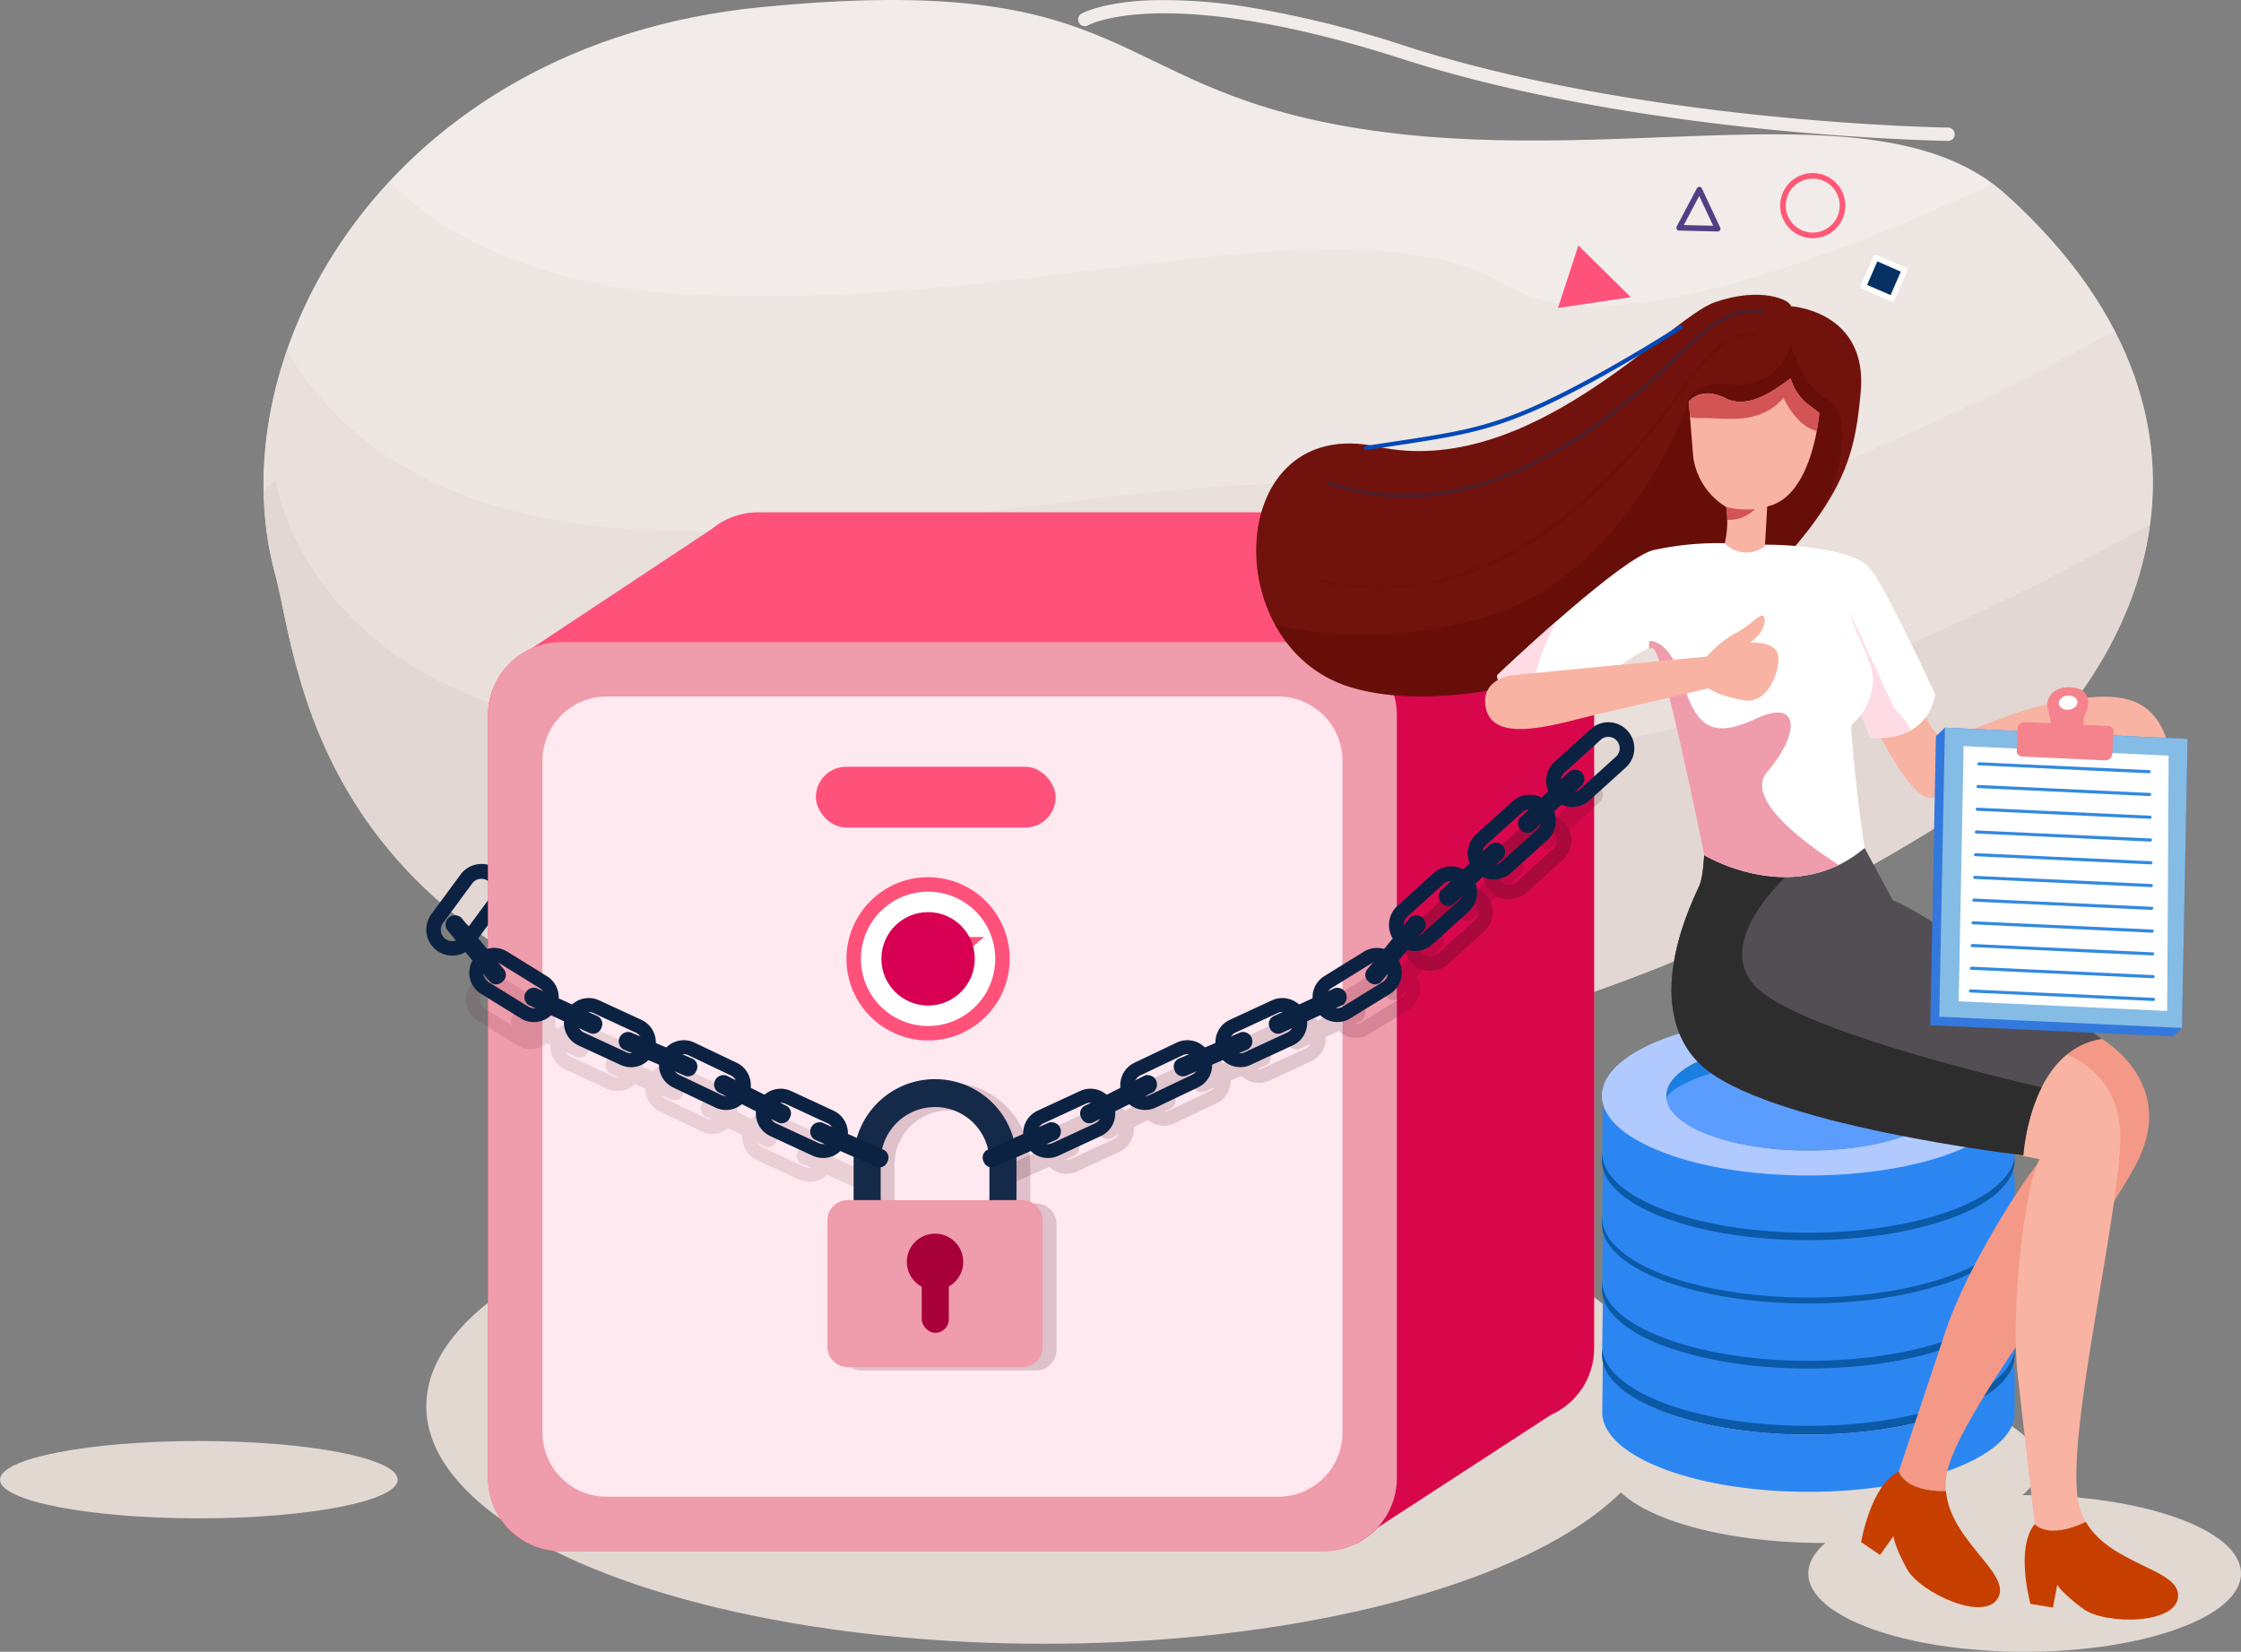<svg xmlns="http://www.w3.org/2000/svg" xmlns:xlink="http://www.w3.org/1999/xlink" width="556.093" height="409.896" viewBox="0 0 556.093 409.896"><rect x="0" y="0" width="556.093" height="409.896" fill="#808080" stroke="none"/><defs><style>.a{fill:#f1ebe9;}.b{fill:#ff527b;}.c{fill:#2e4dce;}.d{fill:#080887;}.e{fill:#ef9cac;}.f{fill:#f8b3a3;}.g{fill:#e2d8d2;}.h{clip-path:url(#a);}.i{opacity:0.39;}.j{fill:#e7ddd9;}.k{fill:#e2d6cf;}.l{fill:#d5c9c3;}.m{fill:#ff5876;}.n{fill:#4f4085;}.o{fill:#073163;}.p{fill:#fff;}.q{fill:#0c2242;}.r{clip-path:url(#b);}.s{fill:#d8074c;}.t{fill:#ffe9f0;}.u{opacity:0.12;}.v{fill:#490c1d;}.w{opacity:0.32;}.x{opacity:0.51;}.y{opacity:0.18;}.z{fill:#152a49;}.aa{fill:#a80038;}.ab{fill:#d80053;}.ac{fill:#ea9d03;}.ad{fill:#2c86f2;}.ae{fill:#1b7fe2;}.af{fill:#0b5aa8;}.ag{fill:#5a9dff;}.ah{fill:#b0caff;}.ai{fill:#72120c;}.aj{clip-path:url(#c);}.ak{opacity:0.49;}.al{fill:#5c0b07;}.am{fill:#f49987;}.an{fill:#c73f00;}.ao{fill:#524e53;}.ap{clip-path:url(#d);}.aq{fill:#2e2d2e;}.ar{clip-path:url(#e);}.as{fill:#ffdce5;}.at{clip-path:url(#f);}.au{fill:#d35454;}.av{fill:#0248b7;}.aw{opacity:0.36;}.ax{fill:#610c07;}.ay{fill:#3378dd;}.az{fill:#85bce5;}.ba{fill:#f5838d;}.bb{fill:#3289e0;}</style><clipPath id="a"><path class="a" d="M1298.359,602.577c-14.894-54.664,27.838-131.66,120.444-140.788s84.893,19.105,145.748,29.649c65.423,11.336,131.9-11.464,163.273,16.816,65.722,59.241,32.077,126.633-18.041,157.524s-148.609,78.372-275.5,57.56S1304.593,625.457,1298.359,602.577Z" transform="translate(-1295.455 -460)"/></clipPath><clipPath id="b"><path class="b" d="M1738.754,1097.5H1549.491a18.048,18.048,0,0,0-11.515,4.128h0l-44.716,29.628a18.133,18.133,0,0,0-10.824,16.6v189.3a18.128,18.128,0,0,0,18.126,18.129h189.263a18.074,18.074,0,0,0,13.324-5.839l42.9-27.911a18.148,18.148,0,0,0,4.911-3.2h0a18.085,18.085,0,0,0,5.923-13.406v-189.3A18.127,18.127,0,0,0,1738.754,1097.5Z" transform="translate(-1482.437 -1097.502)"/></clipPath><clipPath id="c"><path class="c" d="M2668.354,802.038c-.1-1.553-7.518-4.986-18.953-.96s-45.949,43.974-83.661,35.809-39.96,49.445-6.8,59.648,93.038-15.2,108.364-32.5,17.071-27.1,18.356-40.533C2687.611,803.174,2668.354,802.038,2668.354,802.038Z" transform="translate(-2535.656 -799.191)"/></clipPath><clipPath id="d"><path class="d" d="M3114.092,1550.661l-.86,3.062s-.209,5.1-1.084,7.34-15.358,29.332,0,44.463,80.286,22.7,80.286,22.7,1.555-26.1,19.44-28.891c0,0-41.5-30.554-51.807-34.384l-7.027-12.994Z" transform="translate(-3105.124 -1550.661)"/></clipPath><clipPath id="e"><path class="e" d="M2922.688,1139.786h0a74.824,74.824,0,0,0-17.62,1.693c-8.3,1.968-38.842,31.046-38.842,31.046s-.1,8.911,14.273,10.438c0,0,21.826-18.549,24.436-17.034s12.633,51.257,12.633,51.257,21.989,13.364,39.808-1.765c0,0-2.024-12.6-3.3-29.3-.131-1.711.189-1.143,2.477-3.744l2.264,5.612s13.615,2.027,16.1-10.659c0,0-12.41-26.985-16.39-31.508s-18.688-5.732-26.132-5.665Z" transform="translate(-2866.226 -1139.764)"/></clipPath><clipPath id="f"><path class="f" d="M3137.817,954.794a24.123,24.123,0,0,0,.351-8.986,17.323,17.323,0,0,1-8.178-12.354c-.527-6.424-1.1-13.838-1.1-13.838s3.033-3.875,9.034-.822,12.764-2.476,16.238-4.9a12.7,12.7,0,0,0,4.8,6.805l2.3,1.767s-1.544,20.813-12.915,23.2l-.561,9.828A7.37,7.37,0,0,1,3137.817,954.794Z" transform="translate(-3128.889 -913.896)"/></clipPath></defs><g transform="translate(-746.697 -448.239)"><g transform="translate(732 460)"><g transform="translate(14.697 345.832)"><ellipse class="g" cx="49.344" cy="9.596" rx="49.344" ry="9.596"/></g><g transform="translate(120.479 278.249)"><ellipse class="g" cx="153.446" cy="58.95" rx="153.446" ry="58.95"/></g><g transform="translate(463.415 359.268)"><ellipse class="g" cx="53.688" cy="19.433" rx="53.688" ry="19.433"/></g><g transform="translate(413.42 332.263)"><ellipse class="g" cx="53.688" cy="19.433" rx="53.688" ry="19.433"/></g><g transform="translate(101.969 0)"><g transform="translate(41 -13)"><g transform="translate(139.304 1.239)"><path class="a" d="M2281.226,501.793a1.7,1.7,0,0,1-.2.009c-.188,0-19.147-.278-45.181-2.913-24.042-2.433-59.226-7.434-90.316-17.443-30.41-9.79-49.97-11.535-61.024-11.275-11.946.281-16.776,2.9-16.823,2.925a1.651,1.651,0,1,1-1.636-2.867c.211-.122,5.316-2.979,17.888-3.345a131.636,131.636,0,0,1,24.719,1.941,265.33,265.33,0,0,1,37.887,9.479c30.815,9.92,65.754,14.884,89.637,17.3,25.892,2.62,44.705,2.894,44.892,2.9a1.651,1.651,0,0,1,.152,3.293Z" transform="translate(-2065.218 -466.844)"/></g><g transform="translate(-62.886 1.239)"><path class="a" d="M1298.359,602.577c-14.894-54.664,27.838-131.66,120.444-140.788s84.893,19.105,145.748,29.649c65.423,11.336,131.9-11.464,163.273,16.816,65.722,59.241,32.077,126.633-18.041,157.524s-148.609,78.372-275.5,57.56S1304.593,625.457,1298.359,602.577Z" transform="translate(-1295.455 -460)"/><g class="h"><g class="i" transform="translate(-30.146 10.186)"><path class="j" d="M1186.208,516.286s8.265,58.014,93.189,62.842,165.138-25.951,204.551-1.834,171.062-51.939,171.062-51.939l18.746,139.683-34.33,97.983L1420.389,789.1s-219.187-24.177-219.624-27.482-56.3-204.057-56.3-204.057Z" transform="translate(-1144.469 -516.286)"/></g><g class="i" transform="translate(-42.89 68.474)"><path class="k" d="M1122.379,838.372s8.265,58.015,93.189,62.842,165.138-25.951,204.551-1.834,171.062-51.939,171.062-51.939l18.747,139.683-34.33,97.983-219.037,26.081s-219.187-24.177-219.624-27.482-56.3-204.057-56.3-204.057Z" transform="translate(-1080.64 -838.372)"/></g><g class="i" transform="translate(-38.831 119.074)"><path class="l" d="M1142.7,1117.977s8.265,58.014,93.188,62.842,165.138-25.951,204.551-1.834,171.062-51.939,171.062-51.939l18.747,139.683-34.33,97.983-219.038,26.081s-219.187-24.177-219.624-27.482-56.3-204.057-56.3-204.057Z" transform="translate(-1100.966 -1117.977)"/></g></g></g></g></g><g transform="translate(401.303 31.177)"><g transform="translate(55.126)"><path class="m" d="M3262.22,648.445a8.08,8.08,0,1,1,4.8-1.582A8.079,8.079,0,0,1,3262.22,648.445Zm-.019-14.78a6.693,6.693,0,1,0,5.393,2.713A6.661,6.661,0,0,0,3262.2,633.665Z" transform="translate(-3254.122 -632.276)"/></g><g transform="translate(0 17.977)"><path class="b" d="M2954.566,731.615l-5.057,15.513,18.075-2.686Z" transform="translate(-2949.509 -731.615)"/></g><g transform="translate(29.384 3.43)"><path class="n" d="M3122.117,662.307h-.017l-9.545-.232a.7.7,0,0,1-.6-1.02l5.005-9.454a.7.7,0,0,1,.614-.37h.017a.7.7,0,0,1,.612.4l4.54,9.686a.695.695,0,0,1-.629.99Zm-8.406-1.595,7.3.177-3.472-7.407Z" transform="translate(-3111.877 -651.231)"/></g><g transform="translate(75.102 20.318)"><g transform="translate(0.695 0.696)"><rect class="o" width="7.747" height="7.746" transform="matrix(0.399, -0.917, 0.917, 0.399, 0, 7.104)"/></g><path class="p" d="M3372.3,756.134a.7.7,0,0,1-.277-.058l-7.1-3.092a.7.7,0,0,1-.36-.915l3.092-7.1a.7.7,0,0,1,.915-.36l7.1,3.092a.7.7,0,0,1,.36.915l-3.091,7.1a.694.694,0,0,1-.637.418Zm-6.188-4.147,5.828,2.537,2.536-5.829-5.828-2.537Z" transform="translate(-3364.506 -744.548)"/></g></g><g transform="translate(120.479 202.683)"><path class="q" d="M1400.363,1601.423a6.464,6.464,0,0,1-1.368-9.026l7.214-9.793a6.455,6.455,0,1,1,10.392,7.659l-7.214,9.793A6.461,6.461,0,0,1,1400.363,1601.423Zm12.716-17.262a2.824,2.824,0,0,0-3.945.6l-7.214,9.793a2.822,2.822,0,1,0,4.543,3.348l7.214-9.793A2.826,2.826,0,0,0,1413.078,1584.162Z" transform="translate(-1397.739 -1579.98)"/></g><g transform="translate(135.807 115.369)"><path class="b" d="M1738.754,1097.5H1549.491a18.048,18.048,0,0,0-11.515,4.128h0l-44.716,29.628a18.133,18.133,0,0,0-10.824,16.6v189.3a18.128,18.128,0,0,0,18.126,18.129h189.263a18.074,18.074,0,0,0,13.324-5.839l42.9-27.911a18.148,18.148,0,0,0,4.911-3.2h0a18.085,18.085,0,0,0,5.923-13.406v-189.3A18.127,18.127,0,0,0,1738.754,1097.5Z" transform="translate(-1482.437 -1097.502)"/><g class="r"><g transform="translate(209.887 0)"><path class="s" d="M2642.224,1143.218l65.956-45.717,8.621,256.577-68.814,14.656Z" transform="translate(-2642.224 -1097.502)"/></g></g></g><g transform="translate(135.807 147.592)"><path class="e" d="M1689.826,1501.118H1500.563a18.128,18.128,0,0,1-18.126-18.129v-189.3a18.128,18.128,0,0,1,18.126-18.129h189.263a18.128,18.128,0,0,1,18.126,18.129v189.3A18.128,18.128,0,0,1,1689.826,1501.118Z" transform="translate(-1482.437 -1275.558)"/></g><g transform="translate(149.297 161.085)"><path class="t" d="M1739.559,1548.692H1572.94a15.959,15.959,0,0,1-15.957-15.96V1366.079a15.959,15.959,0,0,1,15.957-15.96h166.619a15.959,15.959,0,0,1,15.957,15.96v166.652A15.959,15.959,0,0,1,1739.559,1548.692Z" transform="translate(-1556.983 -1350.119)"/></g><g class="u" transform="translate(130.35 230.15)"><g transform="translate(68.562 34.196)"><path class="v" d="M1853.417,1934.345a6.164,6.164,0,0,1-8.176,3l-10.528-4.88a6.159,6.159,0,0,1,5.178-11.177l10.527,4.88A6.167,6.167,0,0,1,1853.417,1934.345Zm-18.557-8.6a2.7,2.7,0,0,0,1.31,3.575l10.528,4.879a2.692,2.692,0,0,0,2.264-4.885l-10.528-4.88A2.7,2.7,0,0,0,1834.86,1925.744Z" transform="translate(-1831.145 -1920.717)"/></g><g transform="translate(44.52 22.158)"><path class="v" d="M1720.482,1868a6.164,6.164,0,0,1-8.208,2.91l-10.474-4.993a6.159,6.159,0,0,1,5.3-11.12l10.474,4.993A6.167,6.167,0,0,1,1720.482,1868Zm-18.463-8.8a2.7,2.7,0,0,0,1.272,3.589l10.474,4.993a2.692,2.692,0,0,0,2.316-4.861l-10.474-4.993A2.7,2.7,0,0,0,1702.019,1859.2Z" transform="translate(-1698.292 -1854.195)"/></g><g transform="translate(20.897 11.676)"><path class="v" d="M1590.038,1809.887a6.164,6.164,0,0,1-8.173,3.008l-10.533-4.868a6.159,6.159,0,0,1,5.166-11.182l10.533,4.867A6.167,6.167,0,0,1,1590.038,1809.887Zm-18.567-8.58a2.7,2.7,0,0,0,1.314,3.573l10.533,4.868a2.692,2.692,0,0,0,2.258-4.888l-10.533-4.868A2.7,2.7,0,0,0,1571.472,1801.307Z" transform="translate(-1567.758 -1796.277)"/></g><path class="v" d="M1473.554,1747.249a6.164,6.164,0,0,1-8.475,2l-9.872-6.1a6.159,6.159,0,0,1,6.472-10.481l9.872,6.1A6.167,6.167,0,0,1,1473.554,1747.249Zm-17.4-10.75a2.7,2.7,0,0,0,.876,3.705l9.872,6.1a2.692,2.692,0,0,0,2.829-4.581l-9.872-6.1A2.7,2.7,0,0,0,1456.152,1736.5Z" transform="translate(-1452.286 -1731.756)"/><g transform="translate(82.019 42.439)"><path class="v" d="M1924.7,1976.127a2.164,2.164,0,0,1-2.746,1.312l-15.35-6.8a2.339,2.339,0,0,1,1.871-4.227l15.35,6.8A2.165,2.165,0,0,1,1924.7,1976.127Z" transform="translate(-1905.505 -1966.266)"/></g><g transform="translate(58.167 30.736)"><path class="v" d="M1792.514,1912.3a2.165,2.165,0,0,1-2.808,1.172l-14.989-7.562a2.339,2.339,0,0,1,2.081-4.127l14.989,7.562A2.165,2.165,0,0,1,1792.514,1912.3Z" transform="translate(-1773.706 -1901.595)"/></g><g transform="translate(34.51 20.048)"><path class="v" d="M1662.283,1852.155a2.164,2.164,0,0,1-2.726,1.351l-15.447-6.577a2.339,2.339,0,0,1,1.81-4.253l15.447,6.577A2.165,2.165,0,0,1,1662.283,1852.155Z" transform="translate(-1642.98 -1842.539)"/></g><g transform="translate(11.092 9.075)"><path class="v" d="M1532.683,1791.977a2.164,2.164,0,0,1-2.762,1.277l-15.263-6.994a2.339,2.339,0,0,1,1.925-4.2l15.262,6.994A2.165,2.165,0,0,1,1532.683,1791.977Z" transform="translate(-1513.58 -1781.9)"/></g></g><g class="w" transform="translate(263.164 183.1)"><g transform="translate(100.028 25.041)"><path class="v" d="M2741.037,1619.962l9.02-8.159a6.455,6.455,0,0,1,8.659,9.576l-9.02,8.159a6.455,6.455,0,0,1-8.658-9.576Zm11.457-5.464-9.02,8.159a2.822,2.822,0,0,0,3.785,4.186l9.02-8.159a2.822,2.822,0,0,0-3.785-4.186Z" transform="translate(-2738.915 -1610.138)"/></g><g transform="translate(119.559 7.273)"><path class="v" d="M2848.962,1521.781l9.02-8.159a6.455,6.455,0,0,1,8.658,9.576l-9.02,8.159a6.455,6.455,0,0,1-8.658-9.576Zm11.457-5.464-9.02,8.159a2.822,2.822,0,0,0,3.785,4.186l9.02-8.159a2.822,2.822,0,0,0-3.785-4.186Z" transform="translate(-2846.84 -1511.957)"/></g><g class="x"><g transform="translate(10.04 79.235)"><path class="v" d="M2245.233,1915.053l10.528-4.88a6.159,6.159,0,0,1,5.178,11.177l-10.528,4.88a6.159,6.159,0,0,1-5.178-11.177Zm11.985-1.734-10.527,4.88a2.692,2.692,0,0,0,2.264,4.886l10.527-4.88a2.692,2.692,0,0,0-2.264-4.886Z" transform="translate(-2241.665 -1909.603)"/></g><g transform="translate(34.136 67.197)"><path class="v" d="M2378.322,1848.673l10.474-4.993a6.159,6.159,0,0,1,5.3,11.12l-10.474,4.993a6.159,6.159,0,0,1-5.3-11.12Zm11.966-1.864-10.474,4.993a2.692,2.692,0,0,0,2.316,4.861l10.474-4.993a2.692,2.692,0,0,0-2.316-4.861Z" transform="translate(-2374.813 -1843.081)"/></g><g transform="translate(57.7 56.715)"><path class="v" d="M2508.6,1790.6l10.533-4.868a6.159,6.159,0,0,1,5.166,11.182l-10.533,4.868a6.159,6.159,0,0,1-5.166-11.182Zm11.987-1.72-10.533,4.868a2.692,2.692,0,0,0,2.258,4.888l10.533-4.868a2.692,2.692,0,0,0-2.258-4.888Z" transform="translate(-2505.021 -1785.163)"/></g><g transform="translate(81.804 44.296)"><path class="v" d="M2641.138,1723.552l9.872-6.1a6.159,6.159,0,0,1,6.472,10.48l-9.872,6.1a6.159,6.159,0,0,1-6.471-10.481Zm11.693-3.148-9.872,6.1a2.692,2.692,0,0,0,2.829,4.581l9.872-6.1a2.692,2.692,0,0,0-2.829-4.581Z" transform="translate(-2638.218 -1716.536)"/></g><g transform="translate(0 87.478)"><path class="v" d="M2186.413,1965.014a2.164,2.164,0,0,0,2.745,1.312l15.351-6.8a2.339,2.339,0,0,0-1.871-4.227l-15.351,6.8A2.165,2.165,0,0,0,2186.413,1965.014Z" transform="translate(-2186.185 -1955.153)"/></g><g transform="translate(24.186 75.775)"><path class="v" d="M2320.115,1901.183a2.165,2.165,0,0,0,2.808,1.172l14.989-7.562a2.339,2.339,0,0,0-2.081-4.127l-14.989,7.562A2.165,2.165,0,0,0,2320.115,1901.183Z" transform="translate(-2319.831 -1890.481)"/></g><g transform="translate(47.42 65.087)"><path class="v" d="M2448.429,1841.041a2.164,2.164,0,0,0,2.726,1.351l15.447-6.576a2.339,2.339,0,0,0-1.81-4.253l-15.447,6.576A2.165,2.165,0,0,0,2448.429,1841.041Z" transform="translate(-2448.217 -1831.425)"/></g><g transform="translate(71.008 54.114)"><path class="v" d="M2578.8,1780.863a2.164,2.164,0,0,0,2.762,1.277l15.262-6.994a2.339,2.339,0,0,0-1.925-4.2l-15.262,6.994A2.165,2.165,0,0,0,2578.8,1780.863Z" transform="translate(-2578.56 -1770.787)"/></g><g transform="translate(94.919 36.131)"><path class="v" d="M2711.607,1688.018a2.164,2.164,0,0,0,3.042-.057l10.683-12.953a2.339,2.339,0,0,0-3.565-2.941l-10.683,12.953A2.165,2.165,0,0,0,2711.607,1688.018Z" transform="translate(-2710.684 -1671.417)"/></g><g transform="translate(113.145 18.075)"><path class="v" d="M2812.09,1586.619a2.164,2.164,0,0,0,3.023.338l12.271-11.459a2.339,2.339,0,0,0-3.154-3.379l-12.271,11.459A2.165,2.165,0,0,0,2812.09,1586.619Z" transform="translate(-2811.396 -1571.646)"/></g><g transform="translate(132.827)"><path class="v" d="M2920.849,1486.741a2.164,2.164,0,0,0,3.024.338l12.271-11.459a2.339,2.339,0,0,0-3.154-3.379l-12.271,11.459A2.165,2.165,0,0,0,2920.849,1486.741Z" transform="translate(-2920.156 -1471.767)"/></g></g></g><g class="y" transform="translate(223.432 256.869)"><path class="v" d="M2015.011,1909.416h-1.47c.008-.242.015-.484.015-.728v-9.072a20.214,20.214,0,0,0-20.212-20.216h0a20.214,20.214,0,0,0-20.212,20.216v9.072c0,.244.006.486.015.728h-1.47a5.04,5.04,0,0,0-5.039,5.04v31.36a5.039,5.039,0,0,0,5.039,5.04h43.336a5.039,5.039,0,0,0,5.039-5.04v-31.36A5.04,5.04,0,0,0,2015.011,1909.416Zm-8.175-.933c0,.314-.014.624-.036.933h-26.916c-.021-.309-.036-.619-.036-.933v-8.662a13.5,13.5,0,0,1,13.493-13.5h0a13.5,13.5,0,0,1,13.493,13.5Z" transform="translate(-1966.636 -1879.4)"/></g><g transform="translate(217.149 178.505)"><rect class="b" width="59.5" height="15.104" rx="7.552"/></g><g transform="translate(220.017 256.033)"><g transform="translate(6.495)"><path class="z" d="M2003.865,1874.778h0a20.214,20.214,0,0,0-20.212,20.216v9.072a20.214,20.214,0,0,0,20.212,20.216h0a20.214,20.214,0,0,0,20.212-20.216v-9.072A20.214,20.214,0,0,0,2003.865,1874.778Zm13.493,29.083a13.5,13.5,0,0,1-13.493,13.5h0a13.5,13.5,0,0,1-13.494-13.5V1895.2a13.5,13.5,0,0,1,13.494-13.5h0a13.5,13.5,0,0,1,13.493,13.5Z" transform="translate(-1983.653 -1874.778)"/></g><g transform="translate(0 30.016)"><path class="e" d="M1996.139,2082.083H1952.8a5.04,5.04,0,0,1-5.039-5.04v-31.36a5.039,5.039,0,0,1,5.039-5.04h43.336a5.04,5.04,0,0,1,5.039,5.04v31.36A5.04,5.04,0,0,1,1996.139,2082.083Z" transform="translate(-1947.764 -2040.642)"/></g><g transform="translate(19.708 38.344)"><ellipse class="aa" cx="6.999" cy="7" rx="6.999" ry="7"/></g><g transform="translate(23.404 47.825)"><rect class="aa" width="6.719" height="15.12" rx="3.359"/></g></g><g transform="translate(125.179 215.305)"><g transform="translate(77.084 43.105)"><path class="q" d="M1871.93,1901.543a6.164,6.164,0,0,1-8.176,3l-10.528-4.88a6.159,6.159,0,0,1,5.178-11.177l10.528,4.88A6.167,6.167,0,0,1,1871.93,1901.543Zm-18.557-8.6a2.7,2.7,0,0,0,1.311,3.575l10.527,4.88a2.692,2.692,0,0,0,2.264-4.886l-10.528-4.88A2.7,2.7,0,0,0,1853.374,1892.942Z" transform="translate(-1849.658 -1887.915)"/></g><g transform="translate(53.042 31.066)"><path class="q" d="M1739,1835.2a6.164,6.164,0,0,1-8.208,2.91l-10.474-4.993a6.159,6.159,0,0,1,5.3-11.12l10.474,4.993A6.167,6.167,0,0,1,1739,1835.2Zm-18.463-8.8a2.7,2.7,0,0,0,1.272,3.589l10.474,4.993a2.692,2.692,0,0,0,2.316-4.861l-10.474-4.993A2.7,2.7,0,0,0,1720.533,1826.394Z" transform="translate(-1716.805 -1821.393)"/></g><g transform="translate(29.419 20.585)"><path class="q" d="M1608.552,1777.084a6.164,6.164,0,0,1-8.173,3.008l-10.533-4.868a6.159,6.159,0,0,1,5.166-11.182l10.533,4.868A6.167,6.167,0,0,1,1608.552,1777.084Zm-18.567-8.58a2.7,2.7,0,0,0,1.315,3.573l10.533,4.868a2.692,2.692,0,0,0,2.258-4.888l-10.533-4.868A2.7,2.7,0,0,0,1589.985,1768.5Z" transform="translate(-1586.271 -1763.474)"/></g><g transform="translate(5.978 8.165)"><path class="q" d="M1478.008,1710.34a6.164,6.164,0,0,1-8.475,2l-9.872-6.1a6.159,6.159,0,0,1,6.472-10.481l9.872,6.1A6.167,6.167,0,0,1,1478.008,1710.34Zm-17.4-10.749a2.7,2.7,0,0,0,.876,3.705l9.872,6.1a2.692,2.692,0,0,0,2.829-4.581l-9.872-6.1A2.7,2.7,0,0,0,1460.607,1699.59Z" transform="translate(-1456.741 -1694.847)"/></g><g transform="translate(90.541 51.348)"><path class="q" d="M1943.217,1943.325a2.165,2.165,0,0,1-2.745,1.312l-15.351-6.8a2.339,2.339,0,0,1,1.871-4.227l15.351,6.8A2.165,2.165,0,0,1,1943.217,1943.325Z" transform="translate(-1924.019 -1933.464)"/></g><g transform="translate(66.689 39.644)"><path class="q" d="M1811.027,1879.5a2.164,2.164,0,0,1-2.808,1.172l-14.99-7.562a2.339,2.339,0,0,1,2.081-4.127l14.99,7.562A2.165,2.165,0,0,1,1811.027,1879.5Z" transform="translate(-1792.22 -1868.793)"/></g><g transform="translate(43.032 28.957)"><path class="q" d="M1680.8,1819.353a2.164,2.164,0,0,1-2.726,1.351l-15.447-6.576a2.339,2.339,0,0,1,1.81-4.253l15.447,6.577A2.165,2.165,0,0,1,1680.8,1819.353Z" transform="translate(-1661.494 -1809.737)"/></g><g transform="translate(19.614 17.983)"><path class="q" d="M1551.2,1759.175a2.164,2.164,0,0,1-2.762,1.276l-15.262-6.994a2.339,2.339,0,0,1,1.925-4.2l15.263,6.994A2.165,2.165,0,0,1,1551.2,1759.175Z" transform="translate(-1532.093 -1749.098)"/></g><path class="q" d="M1437.834,1666.329a2.164,2.164,0,0,1-3.042-.056l-10.683-12.953a2.339,2.339,0,0,1,3.565-2.941l10.683,12.953A2.165,2.165,0,0,1,1437.834,1666.329Z" transform="translate(-1423.709 -1649.728)"/></g><g transform="translate(398.347 167.446)"><path class="q" d="M2935.3,1395.094l9.02-8.159a6.455,6.455,0,0,1,8.658,9.576l-9.02,8.159a6.455,6.455,0,0,1-8.658-9.576Zm11.457-5.464-9.02,8.159a2.822,2.822,0,0,0,3.785,4.186l9.02-8.159a2.822,2.822,0,0,0-3.785-4.186Z" transform="translate(-2933.177 -1385.271)"/></g><g transform="translate(258.559 179.175)"><g transform="translate(10.04 79.235)"><path class="q" d="M2219.789,1893.365l10.528-4.88a6.159,6.159,0,0,1,5.178,11.177l-10.528,4.88a6.159,6.159,0,0,1-5.178-11.177Zm11.985-1.734-10.528,4.88a2.692,2.692,0,0,0,2.264,4.886l10.527-4.88a2.692,2.692,0,0,0-2.264-4.886Z" transform="translate(-2216.22 -1887.915)"/></g><g transform="translate(34.136 67.197)"><path class="q" d="M2352.877,1826.985l10.474-4.993a6.159,6.159,0,0,1,5.3,11.12l-10.474,4.993a6.159,6.159,0,0,1-5.3-11.12Zm11.966-1.864-10.474,4.993a2.692,2.692,0,0,0,2.316,4.861l10.474-4.993a2.692,2.692,0,0,0-2.316-4.861Z" transform="translate(-2349.369 -1821.393)"/></g><g transform="translate(57.7 56.715)"><path class="q" d="M2483.151,1768.91l10.533-4.868a6.159,6.159,0,0,1,5.166,11.182l-10.533,4.868a6.159,6.159,0,0,1-5.166-11.182Zm11.987-1.72-10.533,4.868a2.692,2.692,0,0,0,2.258,4.888l10.533-4.868a2.692,2.692,0,0,0-2.258-4.888Z" transform="translate(-2479.576 -1763.474)"/></g><g transform="translate(81.804 44.296)"><path class="q" d="M2615.694,1701.863l9.872-6.1a6.159,6.159,0,0,1,6.472,10.481l-9.872,6.1a6.159,6.159,0,0,1-6.471-10.481Zm11.693-3.149-9.872,6.1a2.692,2.692,0,0,0,2.829,4.581l9.872-6.1a2.692,2.692,0,0,0-2.829-4.582Z" transform="translate(-2612.773 -1694.847)"/></g><g transform="translate(0 87.478)"><path class="q" d="M2160.968,1943.325a2.165,2.165,0,0,0,2.745,1.312l15.351-6.8a2.339,2.339,0,0,0-1.871-4.227l-15.351,6.8A2.165,2.165,0,0,0,2160.968,1943.325Z" transform="translate(-2160.74 -1933.464)"/></g><g transform="translate(24.186 75.775)"><path class="q" d="M2294.671,1879.5a2.164,2.164,0,0,0,2.808,1.172l14.989-7.562a2.339,2.339,0,0,0-2.081-4.127l-14.989,7.562A2.165,2.165,0,0,0,2294.671,1879.5Z" transform="translate(-2294.387 -1868.793)"/></g><g transform="translate(47.42 65.087)"><path class="q" d="M2422.985,1819.353a2.164,2.164,0,0,0,2.726,1.351l15.447-6.576a2.339,2.339,0,0,0-1.81-4.253l-15.447,6.577A2.165,2.165,0,0,0,2422.985,1819.353Z" transform="translate(-2422.772 -1809.737)"/></g><g transform="translate(71.008 54.113)"><path class="q" d="M2553.357,1759.175a2.164,2.164,0,0,0,2.762,1.276l15.262-6.994a2.339,2.339,0,0,0-1.925-4.2l-15.262,6.994A2.165,2.165,0,0,0,2553.357,1759.175Z" transform="translate(-2553.115 -1749.098)"/></g><g transform="translate(94.919 36.131)"><path class="q" d="M2686.164,1666.329a2.164,2.164,0,0,0,3.042-.056l10.683-12.953a2.339,2.339,0,0,0-3.565-2.941l-10.683,12.953A2.165,2.165,0,0,0,2686.164,1666.329Z" transform="translate(-2685.24 -1649.728)"/></g><g transform="translate(113.145 18.075)"><path class="q" d="M2786.646,1564.931a2.164,2.164,0,0,0,3.024.338l12.271-11.459a2.339,2.339,0,0,0-3.154-3.379l-12.271,11.459A2.165,2.165,0,0,0,2786.646,1564.931Z" transform="translate(-2785.952 -1549.957)"/></g><g transform="translate(132.827)"><path class="q" d="M2895.4,1465.053a2.164,2.164,0,0,0,3.024.338l12.271-11.459a2.339,2.339,0,0,0-3.154-3.379l-12.271,11.459A2.165,2.165,0,0,0,2895.4,1465.053Z" transform="translate(-2894.711 -1450.079)"/></g></g><g transform="translate(359.344 203.207)"><path class="q" d="M2719.773,1592.7l9.02-8.159a6.455,6.455,0,0,1,8.658,9.576l-9.02,8.159a6.455,6.455,0,0,1-8.658-9.576Zm11.457-5.464-9.02,8.159a2.822,2.822,0,0,0,3.785,4.186l9.02-8.159a2.822,2.822,0,0,0-3.785-4.186Z" transform="translate(-2717.651 -1582.876)"/></g><g transform="translate(378.875 185.439)"><path class="q" d="M2827.7,1494.519l9.02-8.159a6.455,6.455,0,0,1,8.658,9.576l-9.02,8.159a6.455,6.455,0,0,1-8.658-9.576Zm11.457-5.464-9.02,8.159a2.822,2.822,0,0,0,3.785,4.186l9.02-8.159a2.822,2.822,0,0,0-3.785-4.186Z" transform="translate(-2825.576 -1484.695)"/></g><g transform="translate(224.744 205.919)"><ellipse class="b" cx="20.254" cy="20.258" rx="20.254" ry="20.258"/><g transform="translate(3.589 3.589)"><ellipse class="p" cx="16.665" cy="16.669" rx="16.665" ry="16.669"/></g><g transform="translate(29.514 14.84)"><path class="b" d="M2136.973,1679.867h4.659l-3.575,3.009Z" transform="translate(-2136.973 -1679.867)"/></g><g transform="translate(8.664 8.666)"><ellipse class="ab" cx="11.59" cy="11.592" rx="11.59" ry="11.592"/></g></g><g transform="translate(412.204 240.381)"><g transform="translate(0 64.318)"><g transform="translate(15.974 6.168)"><path class="ac" d="M3098.014,2191.383c0-7.512,15.776-13.6,35.234-13.6s35.234,6.091,35.234,13.6a5.182,5.182,0,0,1-.044.694v.007c-.947,7.186-16.34,12.9-35.19,12.9s-34.221-5.708-35.186-12.888A5.656,5.656,0,0,1,3098.014,2191.383Z" transform="translate(-3098.014 -2177.779)"/></g><g transform="translate(0.071 21.7)"><path class="ad" d="M3061.339,2295.649c-28.173,0-51.032-8.783-51.2-19.646,0-.041.121-8.966.121-9.007,0-.824-.032-2.163.05-3.39,3.011,10.328,24.821,17.844,50.967,17.844s47.719-7.565,50.829-17.338a8.08,8.08,0,0,1,.383,2.435c0,.5.017,10.315-.075,10.8C3110.463,2287.582,3088.339,2295.649,3061.339,2295.649Z" transform="translate(-3010.135 -2263.605)"/></g><g transform="translate(15.974 6.168)"><path class="ac" d="M3133.248,2204.987c-18.837,0-34.221-5.708-35.186-12.888a5.656,5.656,0,0,1-.048-.716c0-7.512,15.776-13.6,35.234-13.6s35.234,6.091,35.234,13.6a5.182,5.182,0,0,1-.044.694v.007C3167.491,2199.27,3152.1,2204.987,3133.248,2204.987Z" transform="translate(-3098.014 -2177.779)"/></g><g transform="translate(15.974 6.168)"><path class="ae" d="M3133.248,2204.987c-18.837,0-34.221-5.708-35.186-12.888a5.656,5.656,0,0,1-.048-.716c0-7.512,15.776-13.6,35.234-13.6s35.234,6.091,35.234,13.6a5.182,5.182,0,0,1-.044.694v.007C3167.491,2199.27,3152.1,2204.987,3133.248,2204.987Z" transform="translate(-3098.014 -2177.779)"/></g><path class="af" d="M3111.781,2165.9c.049-.15.088-.3.128-.452s.075-.3.106-.452v-.009c.031-.161.057-.32.079-.481,0-.011,0-.024,0-.035.018-.131.031-.26.04-.39,0-.047.009-.092.009-.139.013-.159.018-.32.018-.478,0-10.921-22.93-19.772-51.212-19.772s-51.208,8.851-51.208,19.772c0,.158,0,.319.018.478,0,.047,0,.092.009.139.009.13.022.259.039.39a.094.094,0,0,0,0,.035c.022.161.049.32.079.481V2165c.031.15.066.3.106.452s.08.3.128.452c3.111,9.772,24.679,17.338,50.825,17.338S3108.671,2175.674,3111.781,2165.9Zm-86.063-2.435c0-7.512,15.776-13.6,35.234-13.6s35.234,6.091,35.234,13.6a5.176,5.176,0,0,1-.044.694v.007c-.947,7.186-16.34,12.9-35.19,12.9s-34.221-5.708-35.186-12.888A5.656,5.656,0,0,1,3025.718,2163.467Z" transform="translate(-3009.744 -2143.695)"/><g transform="translate(16.021 10.548)"><path class="ag" d="M3133.456,2224.808c-18.837,0-34.221-5.708-35.186-12.888.568-3.261,16.32-9.94,35.188-9.94s34.075,5.757,35.188,9.918v.007C3167.7,2219.091,3152.306,2224.808,3133.456,2224.808Z" transform="translate(-3098.27 -2201.98)"/></g></g><g transform="translate(0 47.948)"><g transform="translate(15.974 6.168)"><path class="ac" d="M3098.014,2100.927c0-7.513,15.776-13.6,35.234-13.6s35.234,6.091,35.234,13.6a5.182,5.182,0,0,1-.044.694v.007c-.947,7.186-16.34,12.9-35.19,12.9s-34.221-5.708-35.186-12.888A5.656,5.656,0,0,1,3098.014,2100.927Z" transform="translate(-3098.014 -2087.323)"/></g><g transform="translate(0.071 21.7)"><path class="ad" d="M3061.339,2205.193c-28.173,0-51.032-8.783-51.2-19.646,0-.041.121-8.966.121-9.007,0-.824-.032-2.163.05-3.39,3.011,10.328,24.821,17.844,50.967,17.844s47.719-7.565,50.829-17.338a8.08,8.08,0,0,1,.383,2.435c0,.5.017,10.315-.075,10.8C3110.463,2197.125,3088.339,2205.193,3061.339,2205.193Z" transform="translate(-3010.135 -2173.149)"/></g><g transform="translate(15.974 6.168)"><path class="ac" d="M3133.248,2114.531c-18.837,0-34.221-5.708-35.186-12.888a5.656,5.656,0,0,1-.048-.716c0-7.513,15.776-13.6,35.234-13.6s35.234,6.091,35.234,13.6a5.182,5.182,0,0,1-.044.694v.007C3167.491,2108.813,3152.1,2114.531,3133.248,2114.531Z" transform="translate(-3098.014 -2087.323)"/></g><g transform="translate(15.974 6.168)"><path class="ae" d="M3133.248,2114.531c-18.837,0-34.221-5.708-35.186-12.888a5.656,5.656,0,0,1-.048-.716c0-7.513,15.776-13.6,35.234-13.6s35.234,6.091,35.234,13.6a5.182,5.182,0,0,1-.044.694v.007C3167.491,2108.813,3152.1,2114.531,3133.248,2114.531Z" transform="translate(-3098.014 -2087.323)"/></g><path class="af" d="M3111.781,2075.446c.049-.15.088-.3.128-.452s.075-.3.106-.452v-.009c.031-.161.057-.32.079-.481,0-.011,0-.024,0-.035.018-.131.031-.26.04-.39,0-.047.009-.092.009-.139.013-.159.018-.32.018-.478,0-10.921-22.93-19.772-51.212-19.772s-51.208,8.851-51.208,19.772c0,.158,0,.319.018.478,0,.047,0,.092.009.139.009.13.022.259.039.39a.094.094,0,0,0,0,.035c.022.161.049.32.079.481v.009c.031.15.066.3.106.452s.08.3.128.452c3.111,9.772,24.679,17.338,50.825,17.338S3108.671,2085.218,3111.781,2075.446Zm-86.063-2.434c0-7.513,15.776-13.6,35.234-13.6s35.234,6.091,35.234,13.6a5.181,5.181,0,0,1-.044.694v.007c-.947,7.186-16.34,12.9-35.19,12.9s-34.221-5.708-35.186-12.888A5.655,5.655,0,0,1,3025.718,2073.011Z" transform="translate(-3009.744 -2053.239)"/><g transform="translate(16.021 10.548)"><path class="ag" d="M3133.456,2134.352c-18.837,0-34.221-5.708-35.186-12.888.568-3.262,16.32-9.94,35.188-9.94s34.075,5.757,35.188,9.918v.007C3167.7,2128.635,3152.306,2134.352,3133.456,2134.352Z" transform="translate(-3098.27 -2111.524)"/></g></g><g transform="translate(0 31.805)"><g transform="translate(15.974 6.168)"><path class="ac" d="M3098.014,2011.726c0-7.513,15.776-13.6,35.234-13.6s35.234,6.091,35.234,13.6a5.181,5.181,0,0,1-.044.694v.007c-.947,7.186-16.34,12.9-35.19,12.9s-34.221-5.708-35.186-12.888A5.656,5.656,0,0,1,3098.014,2011.726Z" transform="translate(-3098.014 -1998.122)"/></g><g transform="translate(0.071 21.7)"><path class="ad" d="M3061.339,2115.993c-28.173,0-51.032-8.783-51.2-19.646,0-.041.121-8.966.121-9.007,0-.824-.032-2.163.05-3.39,3.011,10.328,24.821,17.844,50.967,17.844s47.719-7.565,50.829-17.338a8.079,8.079,0,0,1,.383,2.434c0,.5.017,10.315-.075,10.8C3110.463,2107.926,3088.339,2115.993,3061.339,2115.993Z" transform="translate(-3010.135 -2083.949)"/></g><g transform="translate(15.974 6.168)"><path class="ac" d="M3133.248,2025.33c-18.837,0-34.221-5.708-35.186-12.888a5.656,5.656,0,0,1-.048-.716c0-7.513,15.776-13.6,35.234-13.6s35.234,6.091,35.234,13.6a5.181,5.181,0,0,1-.044.694v.007C3167.491,2019.613,3152.1,2025.33,3133.248,2025.33Z" transform="translate(-3098.014 -1998.122)"/></g><g transform="translate(15.974 6.168)"><path class="ae" d="M3133.248,2025.33c-18.837,0-34.221-5.708-35.186-12.888a5.656,5.656,0,0,1-.048-.716c0-7.513,15.776-13.6,35.234-13.6s35.234,6.091,35.234,13.6a5.181,5.181,0,0,1-.044.694v.007C3167.491,2019.613,3152.1,2025.33,3133.248,2025.33Z" transform="translate(-3098.014 -1998.122)"/></g><path class="af" d="M3111.781,1986.245c.049-.15.088-.3.128-.452s.075-.3.106-.452v-.008c.031-.161.057-.32.079-.481,0-.011,0-.024,0-.035.018-.131.031-.26.04-.39,0-.047.009-.092.009-.139.013-.159.018-.32.018-.478,0-10.921-22.93-19.772-51.212-19.772s-51.208,8.851-51.208,19.772c0,.158,0,.319.018.478,0,.047,0,.092.009.139.009.13.022.259.039.39a.1.1,0,0,0,0,.035c.022.161.049.32.079.481v.008c.031.15.066.3.106.452s.08.3.128.452c3.111,9.772,24.679,17.338,50.825,17.338S3108.671,1996.018,3111.781,1986.245Zm-86.063-2.434c0-7.513,15.776-13.6,35.234-13.6s35.234,6.091,35.234,13.6a5.177,5.177,0,0,1-.044.694v.007c-.947,7.186-16.34,12.9-35.19,12.9s-34.221-5.708-35.186-12.888A5.656,5.656,0,0,1,3025.718,1983.811Z" transform="translate(-3009.744 -1964.039)"/><g transform="translate(16.021 10.548)"><path class="ag" d="M3133.456,2045.152c-18.837,0-34.221-5.708-35.186-12.888.568-3.262,16.32-9.94,35.188-9.94s34.075,5.757,35.188,9.918v.007C3167.7,2039.435,3152.306,2045.152,3133.456,2045.152Z" transform="translate(-3098.27 -2022.324)"/></g></g><g transform="translate(0 16.102)"><g transform="translate(15.974 6.168)"><path class="ac" d="M3098.014,1924.955c0-7.513,15.776-13.6,35.234-13.6s35.234,6.091,35.234,13.6a5.177,5.177,0,0,1-.044.694v.007c-.947,7.186-16.34,12.9-35.19,12.9s-34.221-5.708-35.186-12.888A5.656,5.656,0,0,1,3098.014,1924.955Z" transform="translate(-3098.014 -1911.351)"/></g><g transform="translate(0.071 21.7)"><path class="ad" d="M3061.339,2029.221c-28.173,0-51.032-8.783-51.2-19.646,0-.041.121-8.965.121-9.007,0-.824-.032-2.163.05-3.39,3.011,10.328,24.821,17.844,50.967,17.844s47.719-7.565,50.829-17.338a8.079,8.079,0,0,1,.383,2.434c0,.5.017,10.316-.075,10.8C3110.463,2021.154,3088.339,2029.221,3061.339,2029.221Z" transform="translate(-3010.135 -1997.177)"/></g><g transform="translate(15.974 6.168)"><path class="ac" d="M3133.248,1938.559c-18.837,0-34.221-5.708-35.186-12.888a5.656,5.656,0,0,1-.048-.716c0-7.513,15.776-13.6,35.234-13.6s35.234,6.091,35.234,13.6a5.177,5.177,0,0,1-.044.694v.007C3167.491,1932.842,3152.1,1938.559,3133.248,1938.559Z" transform="translate(-3098.014 -1911.351)"/></g><g transform="translate(15.974 6.168)"><path class="ae" d="M3133.248,1938.559c-18.837,0-34.221-5.708-35.186-12.888a5.656,5.656,0,0,1-.048-.716c0-7.513,15.776-13.6,35.234-13.6s35.234,6.091,35.234,13.6a5.177,5.177,0,0,1-.044.694v.007C3167.491,1932.842,3152.1,1938.559,3133.248,1938.559Z" transform="translate(-3098.014 -1911.351)"/></g><path class="af" d="M3111.781,1899.474c.049-.15.088-.3.128-.452s.075-.3.106-.452v-.009c.031-.161.057-.32.079-.481,0-.011,0-.024,0-.035.018-.13.031-.26.04-.39,0-.047.009-.092.009-.139.013-.159.018-.32.018-.478,0-10.921-22.93-19.772-51.212-19.772s-51.208,8.851-51.208,19.772c0,.158,0,.319.018.478,0,.047,0,.092.009.139.009.13.022.259.039.39a.1.1,0,0,0,0,.035c.022.161.049.32.079.481v.009c.031.15.066.3.106.452s.08.3.128.452c3.111,9.772,24.679,17.338,50.825,17.338S3108.671,1909.246,3111.781,1899.474Zm-86.063-2.434c0-7.513,15.776-13.6,35.234-13.6s35.234,6.091,35.234,13.6a5.177,5.177,0,0,1-.044.694v.007c-.947,7.186-16.34,12.9-35.19,12.9s-34.221-5.708-35.186-12.888A5.656,5.656,0,0,1,3025.718,1897.039Z" transform="translate(-3009.744 -1877.267)"/><g transform="translate(16.021 10.548)"><path class="ag" d="M3133.456,1958.38c-18.837,0-34.221-5.708-35.186-12.888.568-3.262,16.32-9.94,35.188-9.94s34.075,5.757,35.188,9.918v.007C3167.7,1952.663,3152.306,1958.38,3133.456,1958.38Z" transform="translate(-3098.27 -1935.552)"/></g></g><g transform="translate(15.974 6.168)"><path class="ac" d="M3098.014,1835.978c0-7.513,15.776-13.6,35.234-13.6s35.234,6.091,35.234,13.6a5.18,5.18,0,0,1-.044.694v.007c-.947,7.186-16.34,12.9-35.19,12.9s-34.221-5.708-35.186-12.888A5.659,5.659,0,0,1,3098.014,1835.978Z" transform="translate(-3098.014 -1822.374)"/></g><g transform="translate(0.071 21.7)"><path class="ad" d="M3061.339,1940.244c-28.173,0-51.032-8.783-51.2-19.646,0-.041.121-8.966.121-9.007,0-.824-.032-2.163.05-3.39,3.011,10.328,24.821,17.844,50.967,17.844s47.719-7.565,50.829-17.338a8.08,8.08,0,0,1,.383,2.434c0,.5.017,10.315-.075,10.8C3110.463,1932.177,3088.339,1940.244,3061.339,1940.244Z" transform="translate(-3010.135 -1908.2)"/></g><g transform="translate(15.974 6.168)"><path class="ac" d="M3133.248,1849.582c-18.837,0-34.221-5.708-35.186-12.888a5.659,5.659,0,0,1-.048-.716c0-7.513,15.776-13.6,35.234-13.6s35.234,6.091,35.234,13.6a5.18,5.18,0,0,1-.044.694v.007C3167.491,1843.865,3152.1,1849.582,3133.248,1849.582Z" transform="translate(-3098.014 -1822.374)"/></g><g transform="translate(15.974 6.168)"><path class="ae" d="M3133.248,1849.582c-18.837,0-34.221-5.708-35.186-12.888a5.659,5.659,0,0,1-.048-.716c0-7.513,15.776-13.6,35.234-13.6s35.234,6.091,35.234,13.6a5.18,5.18,0,0,1-.044.694v.007C3167.491,1843.865,3152.1,1849.582,3133.248,1849.582Z" transform="translate(-3098.014 -1822.374)"/></g><path class="ah" d="M3111.781,1810.5c.049-.15.088-.3.128-.452s.075-.3.106-.452v-.008c.031-.161.057-.32.079-.481,0-.011,0-.024,0-.035.018-.131.031-.26.04-.39,0-.047.009-.092.009-.139.013-.159.018-.32.018-.478,0-10.921-22.93-19.772-51.212-19.772s-51.208,8.851-51.208,19.772c0,.158,0,.319.018.478,0,.047,0,.092.009.139.009.13.022.259.039.39a.1.1,0,0,0,0,.035c.022.161.049.32.079.481v.008c.031.15.066.3.106.452s.08.3.128.452c3.111,9.772,24.679,17.338,50.825,17.338S3108.671,1820.27,3111.781,1810.5Zm-86.063-2.434c0-7.513,15.776-13.6,35.234-13.6s35.234,6.091,35.234,13.6a5.18,5.18,0,0,1-.044.694v.007c-.947,7.186-16.34,12.9-35.19,12.9s-34.221-5.708-35.186-12.888A5.659,5.659,0,0,1,3025.718,1808.063Z" transform="translate(-3009.744 -1788.291)"/><g transform="translate(16.021 10.548)"><path class="ag" d="M3133.456,1869.4c-18.837,0-34.221-5.708-35.186-12.888.568-3.262,16.32-9.94,35.188-9.94s34.075,5.757,35.188,9.918v.007C3167.7,1863.687,3152.306,1869.4,3133.456,1869.4Z" transform="translate(-3098.27 -1846.576)"/></g></g><g transform="translate(326.408 61.384)"><g transform="translate(153.737 99.726)"><path class="f" d="M3395.647,1350.971s3.759,9.957,6.652,9.686,17.61-7.193,27.155-8.9,19.292-3.3,24.826,3.328,5.269,19.112-2.685,16.045-11.4-12.834-11.4-12.834-36.43,17.027-41.483,17.119-13.538-17.455-13.538-17.455Z" transform="translate(-3385.173 -1350.255)"/></g><g transform="translate(211.443 106.042)"><path class="f" d="M3717.443,1388.339l.935.75a4.116,4.116,0,0,1-3.477,4.79c-4.175.825-9.824-.475-10.859-7.756l3.62-.965Z" transform="translate(-3704.042 -1385.158)"/></g><path class="ai" d="M2668.354,802.038c-.1-1.553-7.518-4.986-18.953-.96s-45.949,43.974-83.661,35.809-39.96,49.445-6.8,59.648,93.038-15.2,108.364-32.5,17.071-27.1,18.356-40.533C2687.611,803.174,2668.354,802.038,2668.354,802.038Z" transform="translate(-2535.656 -799.191)"/><g class="aj"><g class="ak" transform="translate(-2.662 11.735)"><path class="al" d="M2520.945,931.938s25.455,10.843,60.456,0,49.564-53.159,49.564-53.159.463-5.245,10.451-4.273,15.029-6.884,14.629-10.47c0,0,3.226,11.442,9.147,14.094s3.919,15.842,1.325,21.924-13.3,23.339-13.3,23.339l-51.575,50.554s-50.115-7.771-50.911-7.771S2520.945,931.938,2520.945,931.938Z" transform="translate(-2520.945 -864.036)"/></g></g><g transform="translate(150.127 183.387)"><g transform="translate(9.331)"><path class="am" d="M3428.64,1922.067c2.333-14.578,35.769-56.39,46.849-76.8s-8.359-31.44-8.359-31.44l-4.422-1.281-23.473,14.848,16.913,12.276c-5.1,2.917-22.161,29.894-27.7,46.519l-11.664,35s1.089,4.933,11.717,4.873A16.117,16.117,0,0,1,3428.64,1922.067Z" transform="translate(-3416.782 -1812.547)"/></g><g transform="translate(0 108.641)"><path class="an" d="M3374.552,2412.871c-7,3.354-9.331,17.5-9.331,17.5l4.666,3.208,3.353-4.667s.146,2.333,3.353,8.166,19.683,13.562,22.744,6.854c2.772-6.073-11.979-13.938-13.069-26.188C3375.641,2417.8,3374.552,2412.871,3374.552,2412.871Z" transform="translate(-3365.221 -2412.871)"/></g></g><g transform="translate(173.971 186.467)"><path class="f" d="M3527.331,1943.939c-4.038-14.2,8.626-66.222,10.057-89.4s-20.847-24.972-20.847-24.972l-4.55.706-15.013,23.371,20.513,3.988c-3.4,4.8-7.473,36.457-5.479,53.867l4.2,36.652s3.069,4.012,12.678-.529A16.12,16.12,0,0,1,3527.331,1943.939Z" transform="translate(-3496.978 -1829.566)"/><g transform="translate(16.724 118.054)"><path class="an" d="M3591.9,2482.433c-4.929,6-1.073,19.8-1.073,19.8l5.583.938,1.071-5.646s1.117,2.054,6.486,5.987,23.567,3.984,23.511-3.39c-.05-6.675-16.742-7.577-22.9-18.222C3594.967,2486.446,3591.9,2482.433,3591.9,2482.433Z" transform="translate(-3589.39 -2481.904)"/></g></g><g transform="translate(103.057 135.994)"><path class="ao" d="M3114.092,1550.661l-.86,3.062s-.209,5.1-1.084,7.34-15.358,29.332,0,44.463c5.851,5.765,33.09,14.074,33.09,14.074l47.2,8.627s1.555-26.1,19.44-28.891c0,0-41.5-30.554-51.807-34.384l-7.027-12.994Z" transform="translate(-3105.124 -1550.661)"/><g class="ap"><g transform="translate(-13.04 -3.075)"><path class="aq" d="M3077.83,1542.1s-21.941,17.708-11.236,29.907,74.078,26.033,74.078,26.033l-3.413,20.969-39.531-2.634-54.1-24.824-10.556-40.97L3047,1533.67Z" transform="translate(-3033.068 -1533.67)"/></g></g></g><g transform="translate(59.823 61.633)"><path class="p" d="M2922.688,1139.786h0a74.824,74.824,0,0,0-17.62,1.693c-8.3,1.968-38.842,31.046-38.842,31.046s-.1,8.911,14.273,10.438c0,0,21.826-18.549,24.436-17.034s12.633,51.257,12.633,51.257,21.989,13.364,39.808-1.765c0,0-2.024-12.6-3.3-29.3-.131-1.711.189-1.143,2.477-3.744l2.264,5.612s13.615,2.027,16.1-10.659c0,0-12.41-26.985-16.39-31.508s-18.688-5.732-26.132-5.665Z" transform="translate(-2866.226 -1139.764)"/><g class="ar"><g transform="translate(-8.57 -1.742)"><path class="as" d="M2855.658,1130.138s-27.955,36.065-17.217,47.845l-19.57-13.884,28.621-27.8Z" transform="translate(-2818.87 -1130.138)"/></g><g transform="translate(30.46 24.293)"><path class="e" d="M3041.727,1276.484l.044-2.469s5.021-.848,8.439,10.482,7.633,13.659,18.252,8.708,10.9,3.567,2.6,13.283,26.924,28.524,26.625,28.469-44.18,8.01-44.138,7.613-19.008-24.469-19.008-24.469Z" transform="translate(-3034.539 -1274.001)"/></g><g transform="translate(87.506 17.238)"><path class="as" d="M3352.195,1262.2l.387-1.8a18.165,18.165,0,0,0,2.927-7.919c.486-4.553-4.331-11.8-5.745-17.46l10.872,23.514s5.656,5.925,4.6,7.428-10.96,3.006-10.96,3.006Z" transform="translate(-3349.764 -1235.019)"/></g></g></g><g transform="translate(107.357 20.758)"><path class="f" d="M3137.817,954.794a24.123,24.123,0,0,0,.351-8.986,17.323,17.323,0,0,1-8.178-12.354c-.527-6.424-1.1-13.838-1.1-13.838s3.033-3.875,9.034-.822,12.764-2.476,16.238-4.9a12.7,12.7,0,0,0,4.8,6.805l2.3,1.767s-1.544,20.813-12.915,23.2l-.561,9.828A7.37,7.37,0,0,1,3137.817,954.794Z" transform="translate(-3128.889 -913.896)"/><g class="at"><g transform="translate(-2.837 -5.773)"><path class="au" d="M3113.214,894.785s.118,3.006,5.834,2.829,14.377,2.063,20.506-5.01c0,0,4.007,9.076,10.371,8.31l1.768-9.607L3135.546,882l-18.973,7.78Z" transform="translate(-3113.214 -881.996)"/></g><g transform="translate(8.565 31.912)"><path class="au" d="M3176.218,1090.917l.714-.682a20.988,20.988,0,0,0,7.152.506,8.945,8.945,0,0,1-7.6,2.593Z" transform="translate(-3176.218 -1090.234)"/></g></g></g><g transform="translate(56.818 79.637)"><path class="f" d="M2856.5,1254.011s25.931-2.519,48.128-4.616a26.632,26.632,0,0,1,7.2-5.847c3.9-1.938,7.091-6.365,7.146-3.187s-3.642,5.578-3.642,5.578,5.5-.417,6.789,2.433-1.816,13.018-8.294,11.883-8.786-2.991-8.786-2.991-16.5,3.939-26.629,6.227-27.3,8.4-28.718-1.96C2848.764,1254.744,2856.5,1254.011,2856.5,1254.011Z" transform="translate(-2849.618 -1239.246)"/></g><g transform="translate(26.691 7.539)"><path class="av" d="M2683.664,871.86a.521.521,0,0,1-.078-1.037c1.988-.3,3.856-.586,5.62-.851,15.865-2.392,23.106-3.484,34.354-8.2,15.942-6.683,37.737-20.7,37.955-20.842a.521.521,0,1,1,.565.876c-.219.141-22.09,14.209-38.118,20.927-11.367,4.765-19.132,5.936-34.6,8.268-1.763.266-3.63.547-5.618.851A.539.539,0,0,1,2683.664,871.86Z" transform="translate(-2683.144 -840.849)"/></g><g class="aw" transform="translate(17.541 3.506)"><path class="o" d="M2652.189,865.394a57.676,57.676,0,0,1-19.314-3.323.434.434,0,0,1,.289-.819c39.5,13.935,74.593-20.082,87.805-32.889l1.13-1.094c12.047-11.625,18.513-8.3,18.782-8.158a.434.434,0,0,1-.414.764,7.292,7.292,0,0,0-4.468-.218c-2.73.539-7.254,2.4-13.3,8.237l-1.129,1.093c-6.523,6.323-18.666,18.092-34.187,26.545C2675.325,862.1,2663.549,865.393,2652.189,865.394Z" transform="translate(-2632.586 -818.562)"/></g><g class="aw" transform="translate(15.818 9.358)"><path class="ax" d="M2638.31,914.705a65.95,65.95,0,0,1-14.911-1.735.434.434,0,0,1,.2-.846c47.245,10.935,79.607-34.163,90.242-48.983l.412-.574c6.316-8.794,10.873-11.153,13.583-11.584a4.425,4.425,0,0,1,3.212.481.434.434,0,0,1-.51.7h0c-.051-.036-1.286-.871-3.79-.016-2.385.815-6.366,3.371-11.79,10.923l-.412.574c-5.734,7.99-16.406,22.863-31.8,34.623C2668.434,909.207,2653.541,914.7,2638.31,914.705Z" transform="translate(-2623.063 -850.901)"/></g><g transform="translate(167.275 97.4)"><g transform="translate(0 10.028)"><path class="ay" d="M3523.832,1395.607l-60.21-2.795-2.239,2.12-1.4,71.722,60.21,2.795,2.239-2.12Z" transform="translate(-3459.98 -1392.813)"/><g transform="translate(2.239)"><path class="az" d="M3532.564,1467.329l-60.21-2.795,1.4-71.722,60.21,2.795Z" transform="translate(-3472.354 -1392.813)"/></g></g><g transform="translate(29.055)"><path class="ba" d="M3620.922,1347.079c.669-.723.45-1.508-.267-4.38s1.72-5.9,6.5-5.2,3.462,5.144,2.956,6.232a4.372,4.372,0,0,0-.328,3.637Z" transform="translate(-3620.531 -1337.4)"/></g><g transform="translate(31.721 1.842)"><ellipse class="p" cx="2.318" cy="1.758" rx="2.318" ry="1.758" transform="translate(0 0.468) rotate(-5.796)"/></g><g transform="translate(7.054 14.611)"><path class="p" d="M3500.188,1418.138l50.862,2.361-.36,63.353-51.733-2.4Z" transform="translate(-3498.957 -1418.138)"/></g><g transform="translate(21.453 8.643)"><path class="ba" d="M3578.527,1392.3l.186-5.526a1.722,1.722,0,0,1,1.764-1.617l20.764.964a1.335,1.335,0,0,1,1.3,1.433l-.3,5.521a1.723,1.723,0,0,1-1.762,1.585l-20.646-.958A1.334,1.334,0,0,1,3578.527,1392.3Z" transform="translate(-3578.526 -1385.158)"/></g><g transform="translate(9.607 18.61)"><g transform="translate(2.083)"><path class="bb" d="M3567.136,1442.965l-42.226-1.96a.343.343,0,0,1-.329-.4.442.442,0,0,1,.447-.368l42.226,1.96a.343.343,0,0,1,.329.4A.442.442,0,0,1,3567.136,1442.965Z" transform="translate(-3524.577 -1440.233)"/></g><g transform="translate(1.875 5.636)"><path class="bb" d="M3566.3,1474.126l-42.543-1.975a.343.343,0,0,1-.329-.4.442.442,0,0,1,.447-.368l42.543,1.975a.343.343,0,0,1,.329.4A.442.442,0,0,1,3566.3,1474.126Z" transform="translate(-3523.426 -1471.379)"/></g><g transform="translate(1.667 11.273)"><path class="bb" d="M3565.468,1505.285l-42.86-1.989a.343.343,0,0,1-.329-.4.442.442,0,0,1,.447-.368l42.86,1.989a.343.343,0,0,1,.329.4A.443.443,0,0,1,3565.468,1505.285Z" transform="translate(-3522.274 -1502.524)"/></g><g transform="translate(1.458 16.909)"><path class="bb" d="M3564.633,1536.446l-43.177-2a.343.343,0,0,1-.329-.4.443.443,0,0,1,.447-.368l43.177,2a.343.343,0,0,1,.329.4A.442.442,0,0,1,3564.633,1536.446Z" transform="translate(-3521.123 -1533.67)"/></g><g transform="translate(1.25 22.546)"><path class="bb" d="M3563.8,1567.607l-43.494-2.019a.343.343,0,0,1-.329-.4.442.442,0,0,1,.447-.368l43.494,2.019a.343.343,0,0,1,.329.4A.442.442,0,0,1,3563.8,1567.607Z" transform="translate(-3519.972 -1564.816)"/></g><g transform="translate(1.042 28.182)"><path class="bb" d="M3562.965,1598.767l-43.811-2.033a.343.343,0,0,1-.329-.4.442.442,0,0,1,.447-.368l43.811,2.034a.343.343,0,0,1,.329.4A.442.442,0,0,1,3562.965,1598.767Z" transform="translate(-3518.821 -1595.961)"/></g><g transform="translate(0.833 33.819)"><path class="bb" d="M3562.13,1629.927,3518,1627.879a.343.343,0,0,1-.329-.4.442.442,0,0,1,.447-.368l44.128,2.048a.343.343,0,0,1,.329.4A.442.442,0,0,1,3562.13,1629.927Z" transform="translate(-3517.669 -1627.107)"/></g><g transform="translate(0.625 39.455)"><path class="bb" d="M3561.3,1661.088l-44.445-2.063a.343.343,0,0,1-.329-.4.442.442,0,0,1,.447-.368l44.445,2.063a.343.343,0,0,1,.329.4A.443.443,0,0,1,3561.3,1661.088Z" transform="translate(-3516.518 -1658.253)"/></g><g transform="translate(0.417 45.091)"><path class="bb" d="M3560.462,1692.248l-44.761-2.078a.343.343,0,0,1-.329-.4.443.443,0,0,1,.447-.368l44.761,2.078a.343.343,0,0,1,.329.4A.442.442,0,0,1,3560.462,1692.248Z" transform="translate(-3515.367 -1689.398)"/></g><g transform="translate(0.208 50.728)"><path class="bb" d="M3559.628,1723.408l-45.078-2.092a.343.343,0,0,1-.329-.4.442.442,0,0,1,.447-.368l45.078,2.092a.343.343,0,0,1,.329.4A.442.442,0,0,1,3559.628,1723.408Z" transform="translate(-3514.216 -1720.544)"/></g><g transform="translate(0 56.364)"><path class="bb" d="M3558.793,1754.568l-45.4-2.107a.342.342,0,0,1-.329-.4.442.442,0,0,1,.447-.368l45.4,2.107a.343.343,0,0,1,.329.4A.442.442,0,0,1,3558.793,1754.568Z" transform="translate(-3513.064 -1751.689)"/></g></g></g></g></g></g></svg>